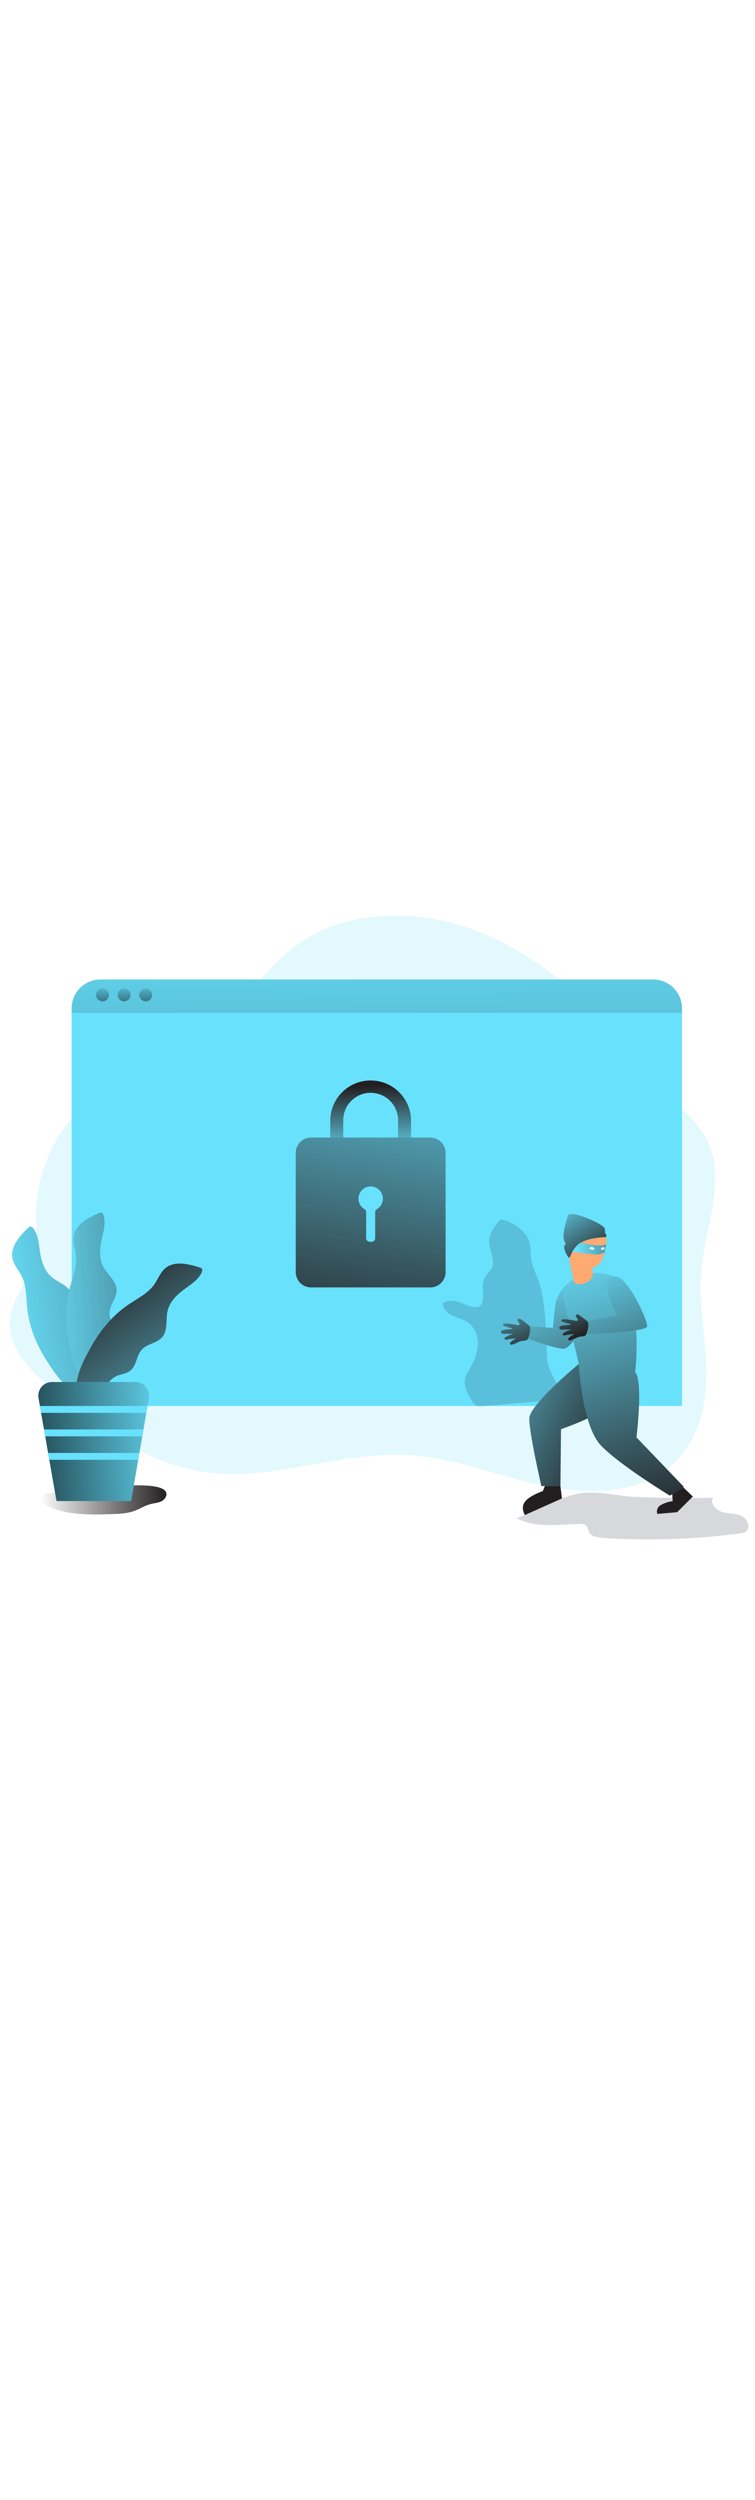 <svg id="_0019_security" xmlns="http://www.w3.org/2000/svg" xmlns:xlink="http://www.w3.org/1999/xlink" viewBox="0 0 500 500" data-imageid="cybersecurity-16" imageName="Cybersecurity" class="illustrations_image" style="width: 151px;"><defs><style>.cls-1_cybersecurity-16{fill:url(#linear-gradient);}.cls-1_cybersecurity-16,.cls-2_cybersecurity-16,.cls-3_cybersecurity-16,.cls-4_cybersecurity-16,.cls-5_cybersecurity-16,.cls-6_cybersecurity-16,.cls-7_cybersecurity-16,.cls-8_cybersecurity-16,.cls-9_cybersecurity-16,.cls-10_cybersecurity-16,.cls-11_cybersecurity-16,.cls-12_cybersecurity-16,.cls-13_cybersecurity-16,.cls-14_cybersecurity-16,.cls-15_cybersecurity-16,.cls-16_cybersecurity-16,.cls-17_cybersecurity-16,.cls-18_cybersecurity-16,.cls-19_cybersecurity-16,.cls-20_cybersecurity-16,.cls-21_cybersecurity-16,.cls-22_cybersecurity-16,.cls-23_cybersecurity-16,.cls-24_cybersecurity-16,.cls-25_cybersecurity-16,.cls-26_cybersecurity-16,.cls-27_cybersecurity-16{stroke-width:0px;}.cls-2_cybersecurity-16,.cls-15_cybersecurity-16{isolation:isolate;opacity:.18;}.cls-2_cybersecurity-16,.cls-27_cybersecurity-16{fill:#68e1fd;}.cls-3_cybersecurity-16{fill:url(#linear-gradient-11-cybersecurity-16);}.cls-4_cybersecurity-16{fill:url(#linear-gradient-12-cybersecurity-16);}.cls-5_cybersecurity-16{fill:url(#linear-gradient-13-cybersecurity-16);}.cls-6_cybersecurity-16{fill:url(#linear-gradient-10-cybersecurity-16);}.cls-7_cybersecurity-16{fill:url(#linear-gradient-17-cybersecurity-16);}.cls-8_cybersecurity-16{fill:url(#linear-gradient-16-cybersecurity-16);}.cls-9_cybersecurity-16{fill:url(#linear-gradient-19-cybersecurity-16);}.cls-10_cybersecurity-16{fill:url(#linear-gradient-15-cybersecurity-16);}.cls-11_cybersecurity-16{fill:url(#linear-gradient-21-cybersecurity-16);}.cls-12_cybersecurity-16{fill:url(#linear-gradient-18-cybersecurity-16);}.cls-13_cybersecurity-16{fill:url(#linear-gradient-14-cybersecurity-16);}.cls-14_cybersecurity-16{fill:url(#linear-gradient-20-cybersecurity-16);}.cls-15_cybersecurity-16{fill:#1d2741;}.cls-16_cybersecurity-16{fill:url(#linear-gradient-4-cybersecurity-16);}.cls-17_cybersecurity-16{fill:url(#linear-gradient-2-cybersecurity-16);}.cls-18_cybersecurity-16{fill:url(#linear-gradient-3-cybersecurity-16);}.cls-19_cybersecurity-16{fill:url(#linear-gradient-8-cybersecurity-16);}.cls-20_cybersecurity-16{fill:url(#linear-gradient-9-cybersecurity-16);}.cls-21_cybersecurity-16{fill:url(#linear-gradient-7-cybersecurity-16);}.cls-22_cybersecurity-16{fill:url(#linear-gradient-5-cybersecurity-16);}.cls-23_cybersecurity-16{fill:url(#linear-gradient-6-cybersecurity-16);}.cls-24_cybersecurity-16{fill:#231f20;}.cls-25_cybersecurity-16{fill:#fff;}.cls-26_cybersecurity-16{fill:#ffaa71;}</style><linearGradient id="linear-gradient-cybersecurity-16" x1="-16.87" y1="229.4" x2="796.3" y2="188.35" gradientUnits="userSpaceOnUse"><stop offset="0" stop-color="#231f20" stop-opacity="0"/><stop offset="1" stop-color="#231f20"/></linearGradient><linearGradient id="linear-gradient-2-cybersecurity-16" x1="-94.26" y1="860.44" x2="-88.52" y2="377.94" gradientTransform="translate(342.88 873.01) scale(1 -1)" gradientUnits="userSpaceOnUse"><stop offset="0" stop-color="#000" stop-opacity="0"/><stop offset=".5" stop-color="#000" stop-opacity=".38"/><stop offset=".97" stop-color="#000"/><stop offset=".97" stop-color="#0c0c11"/><stop offset=".98" stop-color="#312f43"/><stop offset=".99" stop-color="#3f3d56"/></linearGradient><linearGradient id="linear-gradient-3-cybersecurity-16" x1="-341.19" y1="463.52" x2="-341" y2="440.92" gradientTransform="translate(409 537.03) scale(1 -1)" xlink:href="#linear-gradient-2-cybersecurity-16"/><linearGradient id="linear-gradient-4-cybersecurity-16" x1="-326.87" y1="463.64" x2="-326.67" y2="441.04" gradientTransform="translate(409 537.03) scale(1 -1)" xlink:href="#linear-gradient-2-cybersecurity-16"/><linearGradient id="linear-gradient-5-cybersecurity-16" x1="-312.54" y1="463.76" x2="-312.35" y2="441.16" gradientTransform="translate(409 537.03) scale(1 -1)" xlink:href="#linear-gradient-2-cybersecurity-16"/><linearGradient id="linear-gradient-6-cybersecurity-16" x1="-316.67" y1="457.54" x2="-232.66" y2="457.54" gradientTransform="translate(342.88 873.01) scale(1 -1)" xlink:href="#linear-gradient-cybersecurity-16"/><linearGradient id="linear-gradient-7-cybersecurity-16" x1="-344.62" y1="577.31" x2="-106.92" y2="614.34" gradientTransform="translate(342.88 873.01) scale(1 -1)" xlink:href="#linear-gradient-cybersecurity-16"/><linearGradient id="linear-gradient-8-cybersecurity-16" x1="-321.58" y1="587.76" x2="-153.66" y2="597.87" gradientTransform="translate(342.88 873.01) scale(1 -1)" xlink:href="#linear-gradient-cybersecurity-16"/><linearGradient id="linear-gradient-9-cybersecurity-16" x1="-189.26" y1="485.71" x2="-278.82" y2="609.72" gradientTransform="translate(342.88 873.01) scale(1 -1)" xlink:href="#linear-gradient-cybersecurity-16"/><linearGradient id="linear-gradient-10-cybersecurity-16" x1="-224.91" y1="500.72" x2="-333.16" y2="492.17" gradientTransform="translate(342.88 873.01) scale(1 -1)" gradientUnits="userSpaceOnUse"><stop offset="0" stop-color="#000" stop-opacity="0"/><stop offset=".87" stop-color="#000" stop-opacity=".66"/><stop offset="1" stop-color="#000"/></linearGradient><linearGradient id="linear-gradient-11-cybersecurity-16" x1="-74.06" y1="796.05" x2="-113.54" y2="545.36" gradientTransform="translate(342.88 873.01) scale(1 -1)" xlink:href="#linear-gradient-cybersecurity-16"/><linearGradient id="linear-gradient-12-cybersecurity-16" x1="246.19" y1="189.33" x2="244.45" y2="141.11" xlink:href="#linear-gradient-cybersecurity-16"/><linearGradient id="linear-gradient-13-cybersecurity-16" x1="351.07" y1="258.91" x2="402.87" y2="384.99" xlink:href="#linear-gradient-cybersecurity-16"/><linearGradient id="linear-gradient-14-cybersecurity-16" x1="292.72" y1="323.5" x2="410.44" y2="383.01" xlink:href="#linear-gradient-cybersecurity-16"/><linearGradient id="linear-gradient-15-cybersecurity-16" x1="378.8" y1="246.12" x2="436.47" y2="434.75" xlink:href="#linear-gradient-cybersecurity-16"/><linearGradient id="linear-gradient-16-cybersecurity-16" x1="382.5" y1="244.99" x2="440.16" y2="433.62" xlink:href="#linear-gradient-cybersecurity-16"/><linearGradient id="linear-gradient-17-cybersecurity-16" x1="387.52" y1="249.79" x2="439.32" y2="375.87" xlink:href="#linear-gradient-cybersecurity-16"/><linearGradient id="linear-gradient-18-cybersecurity-16" x1="368.79" y1="215.57" x2="397.45" y2="258.79" xlink:href="#linear-gradient-cybersecurity-16"/><linearGradient id="linear-gradient-19-cybersecurity-16" x1="39.02" y1="623.38" x2="91.95" y2="626.93" gradientTransform="translate(342.88 873.01) scale(1 -1)" xlink:href="#linear-gradient-cybersecurity-16"/><linearGradient id="linear-gradient-20-cybersecurity-16" x1="328.7" y1="269.24" x2="348.25" y2="321.04" xlink:href="#linear-gradient-cybersecurity-16"/><linearGradient id="linear-gradient-21-cybersecurity-16" x1="363.39" y1="256.15" x2="382.93" y2="307.95" xlink:href="#linear-gradient-cybersecurity-16"/></defs><g id="background_cybersecurity-16"><path class="cls-2_cybersecurity-16 targetColor" d="M464.66,261.96c2.81-29.3,17.07-60.3,2.49-86.79-3.83-6.92-9.31-12.85-15.45-18.36-8.11-7.27-17.34-13.84-25.42-21.16-14.29-12.98-22.46-28.5-33.47-42.73-4.56-6.01-9.75-11.51-15.48-16.42-2.28-1.92-4.58-3.82-6.92-5.68-19.14-15.16-40.67-28.17-65.17-35.73-34.73-10.67-76.02-8.96-105.35,10.55-10.56,7.02-19.11,15.91-27.36,25.18-6.66,7.45-13.08,15.1-20.2,22.09-6.36,6.28-13.25,12.04-21.3,16.65-11.46,6.58-24.64,10.45-36.8,15.97-7.8,3.54-15.22,7.87-22.14,12.92-9.29,6.75-17.6,14.75-24.69,23.79-15.37,19.59-24.07,43.22-23.48,67.01.09,3.72.39,7.47.51,11.2.23,4.11,0,8.23-.71,12.28-1.29,6.64-4.45,12.88-7.71,19.07-4.45,8.42-9.1,16.75-9.55,25.9-.77,15.73,10.88,29.21,23.8,40.73,2.16,1.92,4.36,3.8,6.53,5.62,3.46,2.91,7.02,5.81,10.61,8.68l.69.55c1.92,1.53,3.85,3.05,5.81,4.56,4.91,3.78,9.94,7.47,15.1,10.99,2.31,1.56,4.61,3.08,6.92,4.56,5.37,3.45,10.91,6.62,16.6,9.51,14.05,7.14,29.06,12.36,45.21,14.43,44.23,5.53,88.23-14.13,132.84-11.53,29.27,1.7,56.57,12.87,84.94,19.37,28.37,6.5,61.31,7.54,84.18-8.53,21.08-14.78,27.99-40.33,28.05-63.95.06-23.62-5.38-47.19-3.11-70.74Z" style="fill: rgb(104, 225, 253);"/></g><g id="windows_cybersecurity-16"><path class="cls-27_cybersecurity-16 targetColor" d="M432.56,70.83H66.57c-10.55-.02-19.11,8.52-19.13,19.07h0v263.38h404.23V89.93c0-10.55-8.55-19.1-19.1-19.1h0Z" style="fill: rgb(104, 225, 253);"/><path class="cls-1_cybersecurity-16" d="M120.69,310.73c-.69,7.22-7.17,12.52-13.84,14.78-3.46,1.18-7.13,1.83-10.1,3.98s-4.91,6.48-3.04,9.69c4.65-.02,8.84,2.8,10.56,7.12-4.27,6.5-11.83,10.05-19.37,11.07-7.54,1.02-15.22-.18-22.69-1.43-2.62-.43-5.42-.95-7.31-2.88-1.89-1.92-2.41-4.72-2.88-7.37-.06-.37-.13-.75-.2-1.13h-4.53V92.92h24.77v119.69c0,9.76-.44,19.61-.29,29.33.15,9.26,6.31,13.95,12.18,20.68,1.81,2.08,3.68,4.28,4.21,7.01.57,2.9-.46,5.97.3,8.81,1.33,4.94,7.55,6.81,12.32,5.41s8.6-5,12.72-7.86c7.11-4.93,15.46-7.78,24.11-8.23-2.9,12.29-17.16,20.06-17.49,32.73-.1,3.43.91,6.81.57,10.23Z"/><path class="cls-17_cybersecurity-16" d="M451.67,89.93v2.99H47.44v-2.97c0-10.55,8.54-19.11,19.09-19.12,0,0,0,0,.01,0h365.99c10.55,0,19.11,8.55,19.11,19.1h.03Z"/><circle class="cls-18_cybersecurity-16" cx="67.87" cy="81.04" r="4.27"/><circle class="cls-16_cybersecurity-16" cx="82.2" cy="81.04" r="4.27"/><circle class="cls-22_cybersecurity-16" cx="96.52" cy="81.04" r="4.27"/></g><g id="plant_cybersecurity-16"><path class="cls-23_cybersecurity-16" d="M109.99,410.48c.87,2.3-.93,4.84-3.13,5.94-2.2,1.09-4.75,1.19-7.13,1.81-3.7.95-6.96,3.13-10.54,4.46-4.92,1.83-10.27,2.03-15.53,2.21-15.84.55-32.75.82-46.22-7.56-.51-.25-.92-.66-1.17-1.16-.14-.5-.09-1.04.15-1.5,1.11-2.57,4.31-3.35,7.08-3.78,13.03-2.03,26.38-3.87,39.58-4.34,6.86-.23,34.3-3,36.9,3.92Z"/><path class="cls-27_cybersecurity-16 targetColor" d="M29.83,321.58c-6.23-10.07-10.59-21.38-11.82-33.15-.76-7.17-.44-14.74-3.67-21.19-1.92-3.83-5.06-7.13-6.03-11.31-1.8-7.82,4.48-14.96,10.24-20.55.35-.41.81-.71,1.33-.86.9-.17,1.71.58,2.26,1.32,3.3,4.45,3.56,10.38,4.41,15.82.91,5.92,2.84,12.03,7.35,15.98,4.5,3.95,11.44,5.69,13.66,11.26,1.97,4.97-.86,10.83.92,15.87,1.78,5.04,7.86,8.07,8.77,13.38.61,3.53-1.29,7.03-1.23,10.61.04,2.73,1.21,5.29,1.87,7.94,1.43,5.69,0,22.34-8.64,17.47-7.82-4.39-14.82-15.18-19.41-22.6Z" style="fill: rgb(104, 225, 253);"/><path class="cls-21_cybersecurity-16" d="M29.83,321.58c-6.23-10.07-10.59-21.38-11.82-33.15-.76-7.17-.44-14.74-3.67-21.19-1.92-3.83-5.06-7.13-6.03-11.31-1.8-7.82,4.48-14.96,10.24-20.55.35-.41.81-.71,1.33-.86.9-.17,1.71.58,2.26,1.32,3.3,4.45,3.56,10.38,4.41,15.82.91,5.92,2.84,12.03,7.35,15.98,4.5,3.95,11.44,5.69,13.66,11.26,1.97,4.97-.86,10.83.92,15.87,1.78,5.04,7.86,8.07,8.77,13.38.61,3.53-1.29,7.03-1.23,10.61.04,2.73,1.21,5.29,1.87,7.94,1.43,5.69,0,22.34-8.64,17.47-7.82-4.39-14.82-15.18-19.41-22.6Z"/><path class="cls-27_cybersecurity-16 targetColor" d="M45.54,310.16c-2.26-11.61-2.34-23.74.69-35.19,1.83-6.98,4.84-13.94,4.06-21.12-.44-4.27-2.21-8.46-1.63-12.71,1.09-7.95,9.48-12.45,16.84-15.61.47-.26,1.01-.37,1.55-.33.91.17,1.38,1.15,1.64,2.03,1.52,5.33-.33,10.95-1.47,16.36-1.24,5.85-1.59,12.26,1.22,17.55,2.81,5.29,8.7,9.37,8.8,15.37.09,5.35-4.63,9.83-4.75,15.17-.12,5.34,4.5,10.32,3.46,15.62-.69,3.51-3.69,6.12-4.91,9.48-.93,2.57-.74,5.38-1.05,8.09-.69,5.83-7.87,20.91-14.27,13.28-5.76-6.9-8.52-19.46-10.18-28.01Z" style="fill: rgb(104, 225, 253);"/><path class="cls-19_cybersecurity-16" d="M45.54,310.16c-2.26-11.61-2.34-23.74.69-35.19,1.83-6.98,4.84-13.94,4.06-21.12-.44-4.27-2.21-8.46-1.63-12.71,1.09-7.95,9.48-12.45,16.84-15.61.47-.26,1.01-.37,1.55-.33.91.17,1.38,1.15,1.64,2.03,1.52,5.33-.33,10.95-1.47,16.36-1.24,5.85-1.59,12.26,1.22,17.55,2.81,5.29,8.7,9.37,8.8,15.37.09,5.35-4.63,9.83-4.75,15.17-.12,5.34,4.5,10.32,3.46,15.62-.69,3.51-3.69,6.12-4.91,9.48-.93,2.57-.74,5.38-1.05,8.09-.69,5.83-7.87,20.91-14.27,13.28-5.76-6.9-8.52-19.46-10.18-28.01Z"/><path class="cls-27_cybersecurity-16 targetColor" d="M61.49,312.08c5.95-10.23,13.89-19.37,23.68-26.03,5.98-4.05,12.81-7.32,16.97-13.21,2.48-3.5,3.92-7.82,7.15-10.63,6.05-5.27,15.32-3.1,22.96-.64.53.11,1.01.38,1.38.77.57.69.29,1.78-.1,2.62-2.37,5-7.46,8.01-11.89,11.33-4.79,3.58-9.28,8.17-10.65,14-1.37,5.83.37,12.78-3.51,17.36-3.46,4.08-9.96,4.34-13.57,8.3-3.61,3.96-3.42,10.73-7.68,14.04-2.83,2.19-6.81,2.17-9.94,3.9-2.39,1.32-4.1,3.56-6.13,5.39-4.34,3.94-19.7,10.54-19.48.59.19-8.95,6.41-20.24,10.8-27.78Z" style="fill: rgb(104, 225, 253);"/><path class="cls-20_cybersecurity-16" d="M61.49,312.08c5.95-10.23,13.89-19.37,23.68-26.03,5.98-4.05,12.81-7.32,16.97-13.21,2.48-3.5,3.92-7.82,7.15-10.63,6.05-5.27,15.32-3.1,22.96-.64.53.11,1.01.38,1.38.77.57.69.29,1.78-.1,2.62-2.37,5-7.46,8.01-11.89,11.33-4.79,3.58-9.28,8.17-10.65,14-1.37,5.83.37,12.78-3.51,17.36-3.46,4.08-9.96,4.34-13.57,8.3-3.61,3.96-3.42,10.73-7.68,14.04-2.83,2.19-6.81,2.17-9.94,3.9-2.39,1.32-4.1,3.56-6.13,5.39-4.34,3.94-19.7,10.54-19.48.59.19-8.95,6.41-20.24,10.8-27.78Z"/><path class="cls-27_cybersecurity-16 targetColor" d="M98.63,348.04l-.93,5.24-.8,4.56-1.89,10.99-.75,4.56-1.91,10.99-.8,4.55-4.75,27.31h-49.36l-4.79-27.31-.8-4.55-1.89-10.99-.8-4.56-1.96-10.99-.78-4.56-.91-5.23c-.87-4.93,2.43-9.63,7.35-10.5h0c.52-.09,1.04-.14,1.57-.14h55.24c5,0,9.06,4.04,9.06,9.04h0c0,.53-.05,1.07-.14,1.59h.01Z" style="fill: rgb(104, 225, 253);"/><path class="cls-6_cybersecurity-16" d="M98.63,348.04l-.93,5.24-.8,4.56-1.89,10.99-.75,4.56-1.91,10.99-.8,4.55-4.75,27.31h-49.36l-4.79-27.31-.8-4.55-1.89-10.99-.8-4.56-1.96-10.99-.78-4.56-.91-5.23c-.87-4.93,2.43-9.63,7.35-10.5h0c.52-.09,1.04-.14,1.57-.14h55.24c5,0,9.06,4.04,9.06,9.04h0c0,.53-.05,1.07-.14,1.59h.01Z"/><polygon class="cls-27_cybersecurity-16 targetColor" points="97.73 353.28 96.93 357.84 27.23 357.84 26.44 353.28 97.73 353.28" style="fill: rgb(104, 225, 253);"/><polygon class="cls-27_cybersecurity-16 targetColor" points="95.01 368.83 94.22 373.39 29.96 373.39 29.16 368.83 95.01 368.83" style="fill: rgb(104, 225, 253);"/><polygon class="cls-27_cybersecurity-16 targetColor" points="92.32 384.38 91.52 388.93 32.67 388.93 31.87 384.38 92.32 384.38" style="fill: rgb(104, 225, 253);"/></g><g id="shadow_cybersecurity-16"><path class="cls-15_cybersecurity-16" d="M382,411.5c-6,1.22-11.65,3.72-17.25,6.23l-22.45,9.94c12.52,6.74,27.72,3.96,41.95,3.76,1.25,0,2.59,0,3.58.77,1.38,1.09,1.51,3.14,2.37,4.69,1.63,2.93,5.53,3.52,8.88,3.74,30.26,1.97,60.64,1,90.72-2.89,1.44-.19,2.95-.41,4.11-1.27,3.46-2.58,1.02-8.54-2.89-10.38-3.92-1.84-8.52-1.38-12.67-2.57-4.16-1.19-8.17-5.59-6.23-9.47-17.14.34-34.29.16-51.43-.55-12.94-.55-25.76-4.63-38.67-2Z"/><path id="shadow-2_cybersecurity-16" class="cls-15_cybersecurity-16" d="M348.38,240.21c-3.24-4.55-8.15-7.71-13.37-9.69-1.19-.45-2.53-.84-3.69-.33-.82.45-1.5,1.11-1.99,1.9-2.52,3.46-5.14,7.2-5.38,11.47-.36,6.5,4.79,13.43,1.49,19.04-.92,1.56-2.39,2.73-3.46,4.19-2.02,2.77-2.48,6.39-2.21,9.81.33,4.1.85,9.59-3.02,10.99-1.16.34-2.4.36-3.57.05-3.4-.69-6.54-2.32-9.87-3.29s-7.17-1.2-10.06.69c-.26,3.69,2.92,6.77,6.26,8.37s7.11,2.32,10.17,4.41c4.64,3.14,6.92,8.99,6.77,14.62-.15,5.62-2.35,10.95-5.15,15.8-1.31,2.26-2.77,4.5-3.31,7.06-1.06,5.09,1.79,10.09,4.52,14.53.8,1.29,1.68,2.66,3.08,3.27,1.18.4,2.45.5,3.68.3l48.53-4.15c1.38-.12,3-.39,3.59-1.65.26-.77.26-1.6,0-2.37-1.58-6.79-6.57-12.38-8.34-19.14-.82-3.15-.91-6.43-1-9.69-.36-13.41-.81-26.95-3.67-40.13-1.43-6.57-4.96-12.7-6.36-19.1-1.3-5.97.48-11.2-3.64-16.97Z"/></g><g id="lock_cybersecurity-16"><path class="cls-3_cybersecurity-16" d="M295.1,185.62v79.04c-.01,5.58-4.53,10.09-10.11,10.1h-79.02c-5.58,0-10.1-4.52-10.11-10.1v-79.04c0-5.58,4.52-10.1,10.1-10.1h79.02c5.58,0,10.1,4.52,10.11,10.09h0Z"/><path class="cls-27_cybersecurity-16 targetColor" d="M253.56,215.73c.09,2.98-1.47,5.76-4.05,7.25-.65.38-1.05,1.08-1.04,1.83v17.3c0,1.33-1.08,2.41-2.41,2.41h-1.18c-1.33,0-2.41-1.08-2.41-2.41h0v-17.3c0-.75-.39-1.46-1.04-1.84-3.87-2.23-5.19-7.17-2.96-11.04,2.23-3.87,7.17-5.19,11.04-2.96,2.43,1.4,3.96,3.97,4.04,6.77h0Z" style="fill: rgb(104, 225, 253);"/><path class="cls-4_cybersecurity-16" d="M272.23,175.54h-8.59v-11.53c-.02-10.03-8.18-18.14-18.21-18.12-10.03.02-18.14,8.18-18.12,18.21v11.44h-8.59v-11.76c.38-14.77,12.66-26.44,27.43-26.06,14.3.37,25.79,11.92,26.07,26.22v11.6Z"/></g><g id="character_cybersecurity-16"><path class="cls-24_cybersecurity-16" d="M451.61,406.33l7.24,6.92-10.43,10.38-13.1,1.13c-.8-2.29.23-4.82,2.39-5.92,2.41-1.3,5.03-2.16,7.74-2.53l-.28-5.35,6.43-4.62Z"/><path class="cls-24_cybersecurity-16" d="M371.07,405.78l1.07,8.73-24.53,10.99s-3.06-4.74.08-8.86c3.14-4.12,11.8-7.01,11.8-7.01l1.53-3.8,10.06-.06Z"/><path class="cls-27_cybersecurity-16 targetColor" d="M377.35,271.11s-8.88,6.57-9.82,16.76c-.93,10.19-1.38,13.77-1.38,13.77l-15.57-1.26-.21,8.61s20.65,7.55,23.82,6.26,7.13-6.97,7.13-6.97l-3.98-37.17Z" style="fill: rgb(104, 225, 253);"/><path class="cls-5_cybersecurity-16" d="M377.35,271.11s-8.88,6.57-9.82,16.76c-.93,10.19-1.38,13.77-1.38,13.77l-15.57-1.26-.21,8.61s20.65,7.55,23.82,6.26,7.13-6.97,7.13-6.97l-3.98-37.17Z"/><path class="cls-27_cybersecurity-16 targetColor" d="M383.32,325.43s-32.52,26.83-32.78,35.98c-.26,9.15,7.99,44.92,7.99,44.92l12.61-.07.37-37.6s26.59-9.28,29.49-14.9c2.89-5.61,9.02-32.99-17.67-28.34Z" style="fill: rgb(104, 225, 253);"/><path class="cls-13_cybersecurity-16" d="M383.32,325.43s-32.52,26.83-32.78,35.98c-.26,9.15,7.99,44.92,7.99,44.92l12.61-.07.37-37.6s26.59-9.28,29.49-14.9c2.89-5.61,9.02-32.99-17.67-28.34Z"/><path class="cls-27_cybersecurity-16 targetColor" d="M383.32,325.43s1.99,40.92,14.78,54.14c12.79,13.23,45.53,33.08,45.53,33.08l9.29-5.76-31.43-32.81s4.55-36.83-.83-43.28c-5.38-6.46-37.34-5.37-37.34-5.37Z" style="fill: rgb(104, 225, 253);"/><path class="cls-10_cybersecurity-16" d="M383.32,325.43s1.99,40.92,14.78,54.14c12.79,13.23,45.53,33.08,45.53,33.08l9.29-5.76-31.43-32.81s4.55-36.83-.83-43.28c-5.38-6.46-37.34-5.37-37.34-5.37Z"/><path class="cls-27_cybersecurity-16 targetColor" d="M383.32,325.43l-11.11-47.01s6.23-17.93,30.91-12.16c24.68,5.77,17.52,64.54,17.52,64.54,0,0-27.7,9.19-37.32-5.37Z" style="fill: rgb(104, 225, 253);"/><path class="cls-8_cybersecurity-16" d="M383.32,325.43l-11.11-47.01s6.23-17.93,30.91-12.16c24.68,5.77,17.52,64.54,17.52,64.54,0,0-27.7,9.19-37.32-5.37Z"/><path class="cls-27_cybersecurity-16 targetColor" d="M402.28,273.49s-1.48-7.82,6.46-5.74c7.94,2.09,20.31,29.06,19.85,32.81-.46,3.75-39.1,5.29-39.1,5.29l-.92-8.99,20.31-3.4s-7.46-12.79-6.61-19.97Z" style="fill: rgb(104, 225, 253);"/><path class="cls-7_cybersecurity-16" d="M402.28,273.49s-1.48-7.82,6.46-5.74c7.94,2.09,20.31,29.06,19.85,32.81-.46,3.75-39.1,5.29-39.1,5.29l-.92-8.99,20.31-3.4s-7.46-12.79-6.61-19.97Z"/><path class="cls-26_cybersecurity-16" d="M398.49,256.79c-.95,1.97-2.57,3.54-4.57,4.42-.34.12-.66.26-.98.42-.14.09-.27.2-.38.32-.69.77-.21,1.92,0,2.92.39,2.27-.93,4.59-2.82,5.89-1.06.68-2.23,1.19-3.46,1.5-1.72.45-3.58.55-4.88-.06-2.08-.98-1.87-4.15-2.32-6.1-1.51-6.31-2.83-12.78-2.14-19.3.37-3.46,1.34-6.99,3.42-9.8,2.08-2.81,5.4-4.84,8.9-4.78,3.5.06,6.82,2.27,9.32,4.84.87.86,1.61,1.85,2.19,2.93,1.62,3.24.76,7.13-.14,10.64-.46,2.13-1.17,4.19-2.12,6.15Z"/><path class="cls-27_cybersecurity-16 targetColor" d="M401.27,241.49s-10.38,0-16.65,3.65c-5.6,3.24-7.14,10.18-7.61,10.06-1.06-.24-4.51-6.92-3.06-8.39,1.45-1.47.3-1.48.3-1.48,0,0-1.67-2.77-.83-7.73.69-3.63,1.63-7.2,2.81-10.7,0,0,.44-1.65,6.72,0,6.28,1.65,16.87,6.68,17.46,8.72.59,2.04.1,2.97.1,2.97,0,0,1.72,1.27.75,2.91Z" style="fill: rgb(104, 225, 253);"/><path class="cls-12_cybersecurity-16" d="M401.27,241.49s-10.38,0-16.65,3.65c-5.6,3.24-7.14,10.18-7.61,10.06-1.06-.24-4.51-6.92-3.06-8.39,1.45-1.47.3-1.48.3-1.48,0,0-1.67-2.77-.83-7.73.69-3.63,1.63-7.2,2.81-10.7,0,0,.44-1.65,6.72,0,6.28,1.65,16.87,6.68,17.46,8.72.59,2.04.1,2.97.1,2.97,0,0,1.72,1.27.75,2.91Z"/><path class="cls-27_cybersecurity-16 targetColor" d="M384.62,245.12c3.64.88,7.34,1.5,11.07,1.85,3.35.21,5.76-.69,5.78-.85.04-.35-1.09,5.62-1.09,5.62l-2.54.89c-.98.35-2.02.47-3.06.36l-15.84-1.65s2.7-4.84,5.67-6.23Z" style="fill: rgb(104, 225, 253);"/><path class="cls-9_cybersecurity-16" d="M384.62,245.12c3.64.88,7.34,1.5,11.07,1.85,3.35.21,5.76-.69,5.78-.85.04-.35-1.09,5.62-1.09,5.62l-2.54.89c-.98.35-2.02.47-3.06.36l-15.84-1.65s2.7-4.84,5.67-6.23Z"/><path class="cls-25_cybersecurity-16" d="M391.13,248.18c.46-.12.94-.11,1.38.04.3.06.58.21.78.45.12.18.2.38.24.59.04.12.04.25,0,.37-.12.14-.31.2-.48.16-.83,0-1.64-.15-2.41-.46-.63-.33-.04-.95.49-1.14Z"/><path class="cls-25_cybersecurity-16" d="M398.43,248.52c.26-.24.61-.35.96-.33.23-.01.45.07.62.23.12.15.21.32.27.51.05.11.08.24.07.36-.03.14-.15.25-.3.28-.55.22-1.15.28-1.74.17-.5-.15-.21-.91.12-1.22Z"/><path class="cls-26_cybersecurity-16" d="M389.7,270.76c-1.06.68-2.23,1.19-3.46,1.5-1.03-1.16-1.69-2.61-1.9-4.15-.2-1.07-.32-2.15-.37-3.24-.13-.94.11-1.9.65-2.68.73-.68,1.74-.97,2.72-.8.98.11,1.92.45,2.89.55.83.09,1.83-.29,2.7-.34-.14.09-.27.2-.38.32-.69.77-.21,1.92,0,2.92.35,2.3-.96,4.62-2.86,5.92Z"/><path class="cls-27_cybersecurity-16 targetColor" d="M345.2,296.04c-.4-.32-.88-.53-1.38-.6-.52-.06-1.01.27-1.13.78,0,.35.12.69.34.97l.93,1.46c.12.15.19.33.2.53,0,.48-.69.58-1.18.52-3.04-.39-6.08-1.33-9.12-.93-.23,0-.46.1-.63.26-.18.27-.15.63.08.86.23.22.51.38.82.46,1.7.62,3.45,1.11,5.22,1.47-.2.5-.86.59-1.38.61-1.47.05-2.93.22-4.38.5-.82.15-1.83.57-1.84,1.38.05.56.45,1.03.99,1.16.54.13,1.09.14,1.63.06,1.9-.16,3.82-.11,5.71.15-2.05.24-3.99,1.02-5.62,2.28-.15.1-.27.24-.36.4-.19.4.17.89.59,1.02.44.09.89.06,1.31-.08,1.89-.44,3.82-.69,5.76-.75-1.17.54-2.26,1.24-3.24,2.08-.3.23-.53.53-.69.86-.16.35-.09.77.18,1.04.36.22.8.26,1.19.1,2.3-.62,4.34-2.12,6.7-2.46,1.23-.19,2.66-.11,3.51-1.02.37-.45.62-.98.75-1.54.51-1.78,1.57-5.53.5-7.26-.42-.69-1.45-1.26-2.08-1.77-1.08-.9-2.21-1.75-3.38-2.54Z" style="fill: rgb(104, 225, 253);"/><path class="cls-27_cybersecurity-16 targetColor" d="M383.76,293.21c-.4-.32-.88-.53-1.38-.6-.52-.06-1.01.27-1.13.78,0,.35.12.69.34.97l.93,1.46c.12.15.19.33.2.53-.03.48-.69.58-1.18.52-3.04-.39-6.08-1.34-9.12-.93-.23,0-.46.09-.63.25-.18.27-.15.64.08.87.23.22.51.38.82.46,1.7.62,3.45,1.11,5.22,1.47-.2.5-.86.58-1.38.6-1.47.06-2.93.23-4.38.51-.82.15-1.83.56-1.84,1.38.05.56.45,1.03.99,1.16.54.13,1.09.14,1.63.06,1.9-.16,3.82-.11,5.71.15-2.05.23-3.99,1.02-5.62,2.28-.15.1-.28.24-.37.39-.12.44.14.9.57,1.02h0c.44.09.89.07,1.31-.07,1.89-.44,3.82-.69,5.76-.75-1.17.54-2.26,1.24-3.24,2.08-.3.23-.53.53-.69.86-.16.35-.09.77.18,1.04.36.22.81.26,1.2.1,2.3-.62,4.33-2.12,6.69-2.46,1.23-.19,2.66-.11,3.51-1.02.37-.45.62-.98.75-1.54.52-1.78,1.57-5.53.5-7.27-.42-.69-1.45-1.25-2.08-1.76-1.08-.9-2.2-1.75-3.36-2.54Z" style="fill: rgb(104, 225, 253);"/><path class="cls-14_cybersecurity-16" d="M345.2,296.04c-.4-.32-.88-.53-1.38-.6-.52-.06-1.01.27-1.13.78,0,.35.12.69.34.97l.93,1.46c.12.15.19.33.2.53,0,.48-.69.58-1.18.52-3.04-.39-6.08-1.33-9.12-.93-.23,0-.46.1-.63.26-.18.27-.15.63.08.86.23.22.51.38.82.46,1.7.62,3.45,1.11,5.22,1.47-.2.5-.86.59-1.38.61-1.47.05-2.93.22-4.38.5-.82.15-1.83.57-1.84,1.38.05.56.45,1.03.99,1.16.54.13,1.09.14,1.63.06,1.9-.16,3.82-.11,5.71.15-2.05.24-3.99,1.02-5.62,2.28-.15.1-.27.24-.36.4-.19.4.17.89.59,1.02.44.09.89.06,1.31-.08,1.89-.44,3.82-.69,5.76-.75-1.17.54-2.26,1.24-3.24,2.08-.3.23-.53.53-.69.86-.16.35-.09.77.18,1.04.36.22.8.26,1.19.1,2.3-.62,4.34-2.12,6.7-2.46,1.23-.19,2.66-.11,3.51-1.02.37-.45.62-.98.75-1.54.51-1.78,1.57-5.53.5-7.26-.42-.69-1.45-1.26-2.08-1.77-1.08-.9-2.21-1.75-3.38-2.54Z"/><path class="cls-11_cybersecurity-16" d="M383.76,293.21c-.4-.32-.88-.53-1.38-.6-.52-.06-1.01.27-1.13.78,0,.35.12.69.34.97l.93,1.46c.12.15.19.33.2.53-.03.48-.69.58-1.18.52-3.04-.39-6.08-1.34-9.12-.93-.23,0-.46.09-.63.25-.18.27-.15.64.08.87.23.22.51.38.82.46,1.7.62,3.45,1.11,5.22,1.47-.2.5-.86.58-1.38.6-1.47.06-2.93.23-4.38.51-.82.15-1.83.56-1.84,1.38.05.56.45,1.03.99,1.16.54.13,1.09.14,1.63.06,1.9-.16,3.82-.11,5.71.15-2.05.23-3.99,1.02-5.62,2.28-.15.1-.28.24-.37.39-.12.44.14.9.57,1.02h0c.44.09.89.07,1.31-.07,1.89-.44,3.82-.69,5.76-.75-1.17.54-2.26,1.24-3.24,2.08-.3.23-.53.53-.69.86-.16.35-.09.77.18,1.04.36.22.81.26,1.2.1,2.3-.62,4.33-2.12,6.69-2.46,1.23-.19,2.66-.11,3.51-1.02.37-.45.62-.98.75-1.54.52-1.78,1.57-5.53.5-7.27-.42-.69-1.45-1.25-2.08-1.76-1.08-.9-2.2-1.75-3.36-2.54Z"/></g></svg>